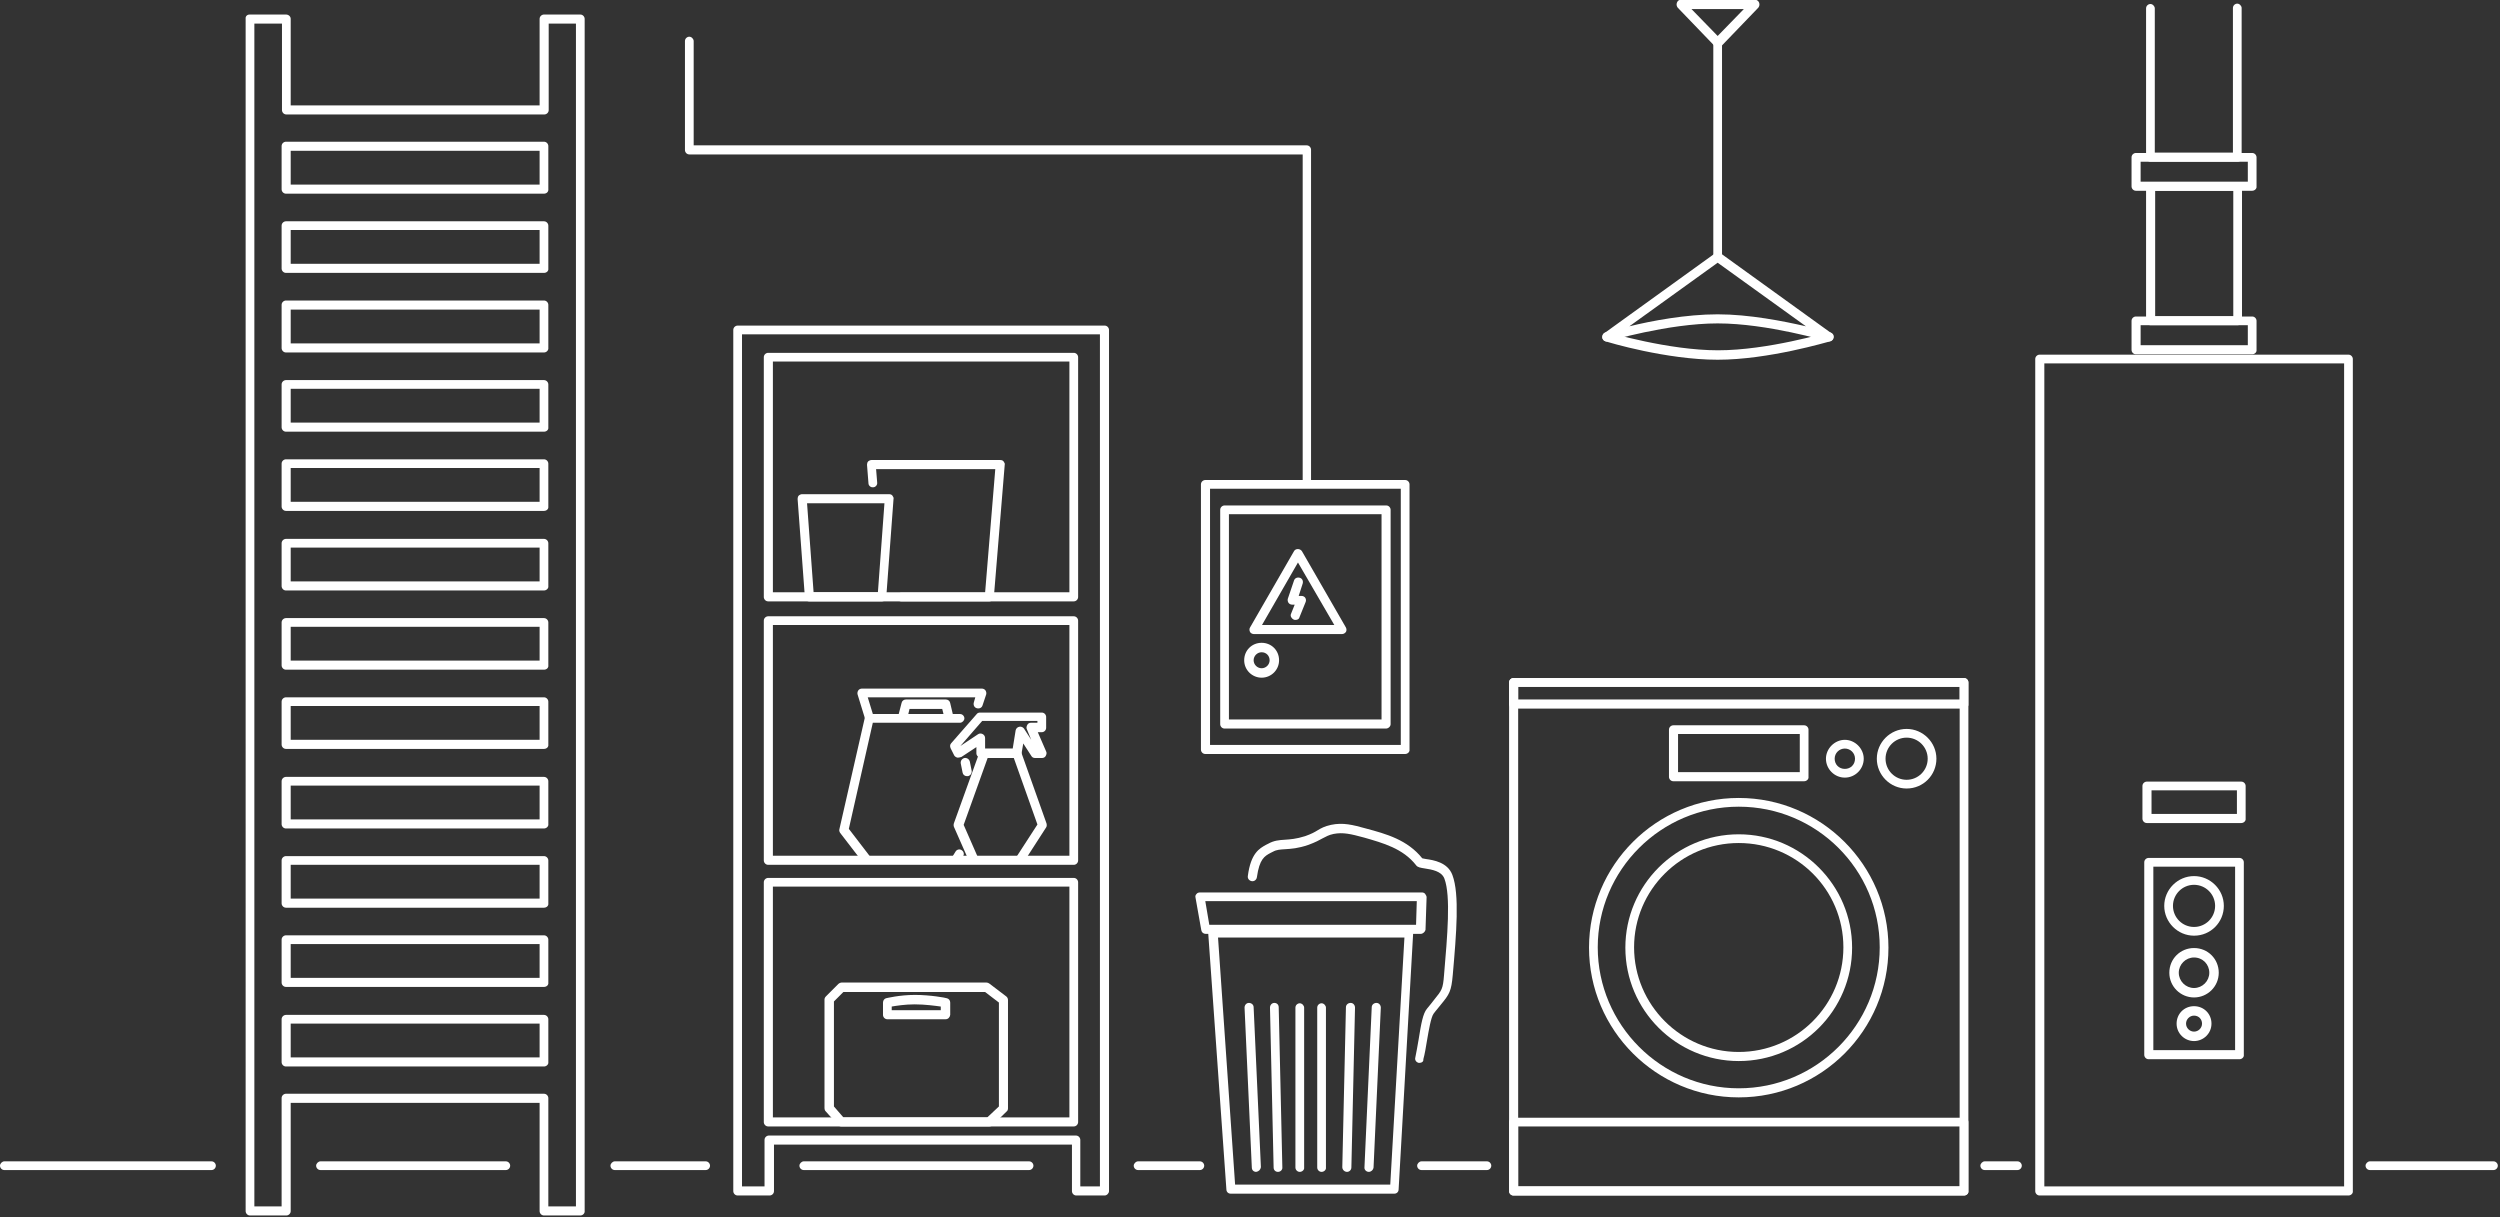 <?xml version="1.0" encoding="utf-8"?>
<!-- Generator: Adobe Illustrator 24.0.1, SVG Export Plug-In . SVG Version: 6.00 Build 0)  -->
<svg version="1.1" id="Layer_1" xmlns="http://www.w3.org/2000/svg" xmlns:xlink="http://www.w3.org/1999/xlink" x="0px" y="0px"
	 viewBox="0 0 688 335" style="enable-background:new 0 0 688 335;" xml:space="preserve">
<rect x="0" y="0" width="688" height="335" fill="#333333" stroke="none"/>
<style type="text/css">
	.st0{fill:#FFFFFF;}
</style>
<g id="background-basement">
	<g>
		<path class="st0" d="M540.5,329h-124c-0.7,0-1.2-0.6-1.2-1.2v-140c0-0.7,0.6-1.2,1.2-1.2h124c0.7,0,1.2,0.6,1.2,1.2v140
			C541.8,328.4,541.2,329,540.5,329z M417.8,326.5h121.5V189H417.8V326.5z"/>
		<path class="st0" d="M540.5,329h-124c-0.7,0-1.2-0.6-1.2-1.2v-19c0-0.7,0.6-1.2,1.2-1.2h124c0.7,0,1.2,0.6,1.2,1.2v19
			C541.8,328.4,541.2,329,540.5,329z M417.8,326.5h121.5V310H417.8V326.5z"/>
		<path class="st0" d="M540.5,195h-124c-0.7,0-1.2-0.6-1.2-1.2v-6c0-0.7,0.6-1.2,1.2-1.2h124c0.7,0,1.2,0.6,1.2,1.2v6
			C541.8,194.4,541.2,195,540.5,195z M417.8,192.5h121.5V189H417.8V192.5z"/>
		<path class="st0" d="M478.5,302c-22.7,0-41.2-18.5-41.2-41.2s18.5-41.2,41.2-41.2s41.2,18.5,41.2,41.2S501.3,302,478.5,302z
			 M478.5,222c-21.4,0-38.8,17.4-38.8,38.7s17.4,38.8,38.8,38.8s38.8-17.4,38.8-38.8S499.9,222,478.5,222z"/>
		<path class="st0" d="M478.5,292c-17.2,0-31.2-14-31.2-31.2s14-31.2,31.2-31.2s31.2,14,31.2,31.2S495.8,292,478.5,292z M478.5,232
			c-15.9,0-28.8,12.9-28.8,28.7s12.9,28.8,28.8,28.8s28.8-12.9,28.8-28.8S494.4,232,478.5,232z"/>
		<path class="st0" d="M496.5,215h-36c-0.7,0-1.2-0.6-1.2-1.2v-13c0-0.7,0.6-1.2,1.2-1.2h36c0.7,0,1.2,0.6,1.2,1.2v13
			C497.8,214.4,497.2,215,496.5,215z M461.8,212.5h33.5V202h-33.5V212.5z"/>
		<path class="st0" d="M507.7,214c-2.9,0-5.2-2.4-5.2-5.2s2.4-5.2,5.2-5.2s5.2,2.4,5.2,5.2S510.6,214,507.7,214z M507.7,206
			c-1.5,0-2.8,1.2-2.8,2.8s1.2,2.8,2.8,2.8s2.8-1.2,2.8-2.8S509.2,206,507.7,206z"/>
		<path class="st0" d="M524.7,217c-4.5,0-8.2-3.7-8.2-8.2s3.7-8.2,8.2-8.2s8.2,3.7,8.2,8.2S529.3,217,524.7,217z M524.7,203
			c-3.2,0-5.8,2.6-5.8,5.8s2.6,5.8,5.8,5.8s5.8-2.6,5.8-5.8S527.9,203,524.7,203z"/>
	</g>
	<g>
		<path class="st0" d="M383.7,328.5h-45c-0.7,0-1.2-0.5-1.2-1.2l-5-70.5c0-0.3,0.1-0.7,0.3-0.9c0.2-0.3,0.6-0.4,0.9-0.4h54
			c0.3,0,0.7,0.1,0.9,0.4c0.2,0.2,0.4,0.6,0.3,0.9l-4,70.5C384.9,328,384.4,328.5,383.7,328.5z M339.9,326h42.7l3.9-68h-51.3
			L339.9,326z"/>
		<path class="st0" d="M391,257h-59.2c-0.6,0-1.1-0.4-1.2-1l-1.6-9c-0.1-0.4,0-0.7,0.3-1c0.2-0.3,0.6-0.4,1-0.4h61
			c0.3,0,0.7,0.1,0.9,0.4s0.4,0.6,0.4,0.9l-0.3,9C392.2,256.4,391.6,257,391,257z M332.8,254.5h56.9l0.2-6.5h-58.2L332.8,254.5z"/>
		<path class="st0" d="M363.7,322.5c-0.7,0-1.2-0.6-1.2-1.2v-44c0-0.7,0.6-1.2,1.2-1.2s1.2,0.6,1.2,1.2v44
			C365,321.9,364.4,322.5,363.7,322.5z"/>
		<path class="st0" d="M370.7,322.5C370.7,322.5,370.7,322.5,370.7,322.5c-0.7,0-1.3-0.6-1.3-1.3l1-44c0-0.7,0.6-1.2,1.3-1.2
			c0.7,0,1.2,0.6,1.2,1.3l-1,44C371.9,321.9,371.4,322.5,370.7,322.5z"/>
		<path class="st0" d="M351.7,322.5c-0.7,0-1.2-0.5-1.2-1.2l-1-44c0-0.7,0.5-1.3,1.2-1.3c0,0,0,0,0,0c0.7,0,1.2,0.5,1.2,1.2l1,44
			C353,321.9,352.4,322.5,351.7,322.5C351.7,322.5,351.7,322.5,351.7,322.5z"/>
		<path class="st0" d="M345.7,322.5c-0.7,0-1.2-0.5-1.2-1.2l-2-44c0-0.7,0.5-1.3,1.2-1.3c0.7,0,1.3,0.5,1.3,1.2l2,44
			C346.9,321.9,346.4,322.4,345.7,322.5C345.7,322.5,345.7,322.5,345.7,322.5z"/>
		<path class="st0" d="M357.7,322.5c-0.7,0-1.2-0.6-1.2-1.2v-44c0-0.7,0.6-1.2,1.2-1.2s1.2,0.6,1.2,1.2v44
			C359,321.9,358.4,322.5,357.7,322.5z"/>
		<path class="st0" d="M376.7,322.5C376.6,322.5,376.6,322.5,376.7,322.5c-0.7,0-1.3-0.6-1.2-1.3l2-44c0-0.7,0.6-1.2,1.3-1.2
			c0.7,0,1.2,0.6,1.2,1.3l-2,44C377.9,322,377.3,322.5,376.7,322.5z"/>
		<path class="st0" d="M390.7,292.5c-0.1,0-0.2,0-0.3,0c-0.7-0.2-1.1-0.8-0.9-1.5c0.3-1.4,0.6-3.2,0.9-4.9c0.7-4.4,1.2-7.2,2.3-8.5
			c0.8-1,1.5-1.8,2-2.5c2.1-2.6,2.4-2.9,2.7-6.8c0.9-10.6,1.9-21.7,0.1-26.5c-0.8-2.1-3.5-2.5-5.4-2.8c-1.2-0.2-2-0.3-2.4-0.9
			c-3.6-4.6-9.1-6.1-14.3-7.6c-3.7-1-5.8-1.5-8.4-1c-1.4,0.3-2,0.7-3,1.2c-0.9,0.5-2,1.1-3.9,1.8c-2.9,1-4.8,1.1-6.4,1.2
			c-1.4,0.1-2.3,0.1-3.4,0.7c-0.2,0.1-0.4,0.2-0.6,0.3c-1.7,0.9-3.1,1.7-3.8,6.7c-0.1,0.7-0.7,1.2-1.4,1.1c-0.7-0.1-1.2-0.7-1.1-1.4
			c0.8-6.3,3.2-7.6,5-8.6c0.2-0.1,0.4-0.2,0.6-0.3c1.6-0.9,3-1,4.5-1.1c1.5-0.1,3.2-0.2,5.7-1c1.7-0.6,2.6-1.1,3.4-1.6
			c1-0.6,1.9-1.1,3.7-1.5c3.3-0.7,6,0,9.6,1c5.6,1.5,11.4,3.1,15.5,8.2c0.2,0.1,0.7,0.1,1,0.2c2.1,0.3,6,0.9,7.3,4.4
			c2,5.3,1.1,16.1,0.1,27.5c-0.4,4.5-0.9,5.3-3.3,8.2c-0.5,0.7-1.2,1.4-2,2.5c-0.7,1-1.3,4.5-1.8,7.4c-0.3,1.8-0.6,3.7-1,5.1
			C391.8,292.1,391.3,292.5,390.7,292.5z"/>
	</g>
	<path class="st0" d="M359.7,133.5c-0.7,0-1.2-0.6-1.2-1.2V42.5H189.7c-0.7,0-1.2-0.6-1.2-1.2v-30c0-0.7,0.6-1.2,1.2-1.2
		s1.2,0.6,1.2,1.2V40h168.7c0.7,0,1.2,0.6,1.2,1.2v91C361,132.9,360.4,133.5,359.7,133.5z"/>
	<path class="st0" d="M386.7,207.5h-55c-0.7,0-1.2-0.6-1.2-1.2v-73c0-0.7,0.6-1.2,1.2-1.2h55c0.7,0,1.2,0.6,1.2,1.2v73
		C388,206.9,387.4,207.5,386.7,207.5z M333,205h52.5v-70.5H333V205z"/>
	<path class="st0" d="M381.4,200.5H337c-0.7,0-1.2-0.6-1.2-1.2v-59c0-0.7,0.6-1.2,1.2-1.2h44.5c0.7,0,1.2,0.6,1.2,1.2v59
		C382.7,199.9,382.1,200.5,381.4,200.5z M338.2,198h42v-56.5h-42V198z"/>
	<path class="st0" d="M347.2,186.5c-2.6,0-4.8-2.1-4.8-4.8s2.1-4.8,4.8-4.8s4.8,2.1,4.8,4.8S349.8,186.5,347.2,186.5z M347.2,179.5
		c-1.2,0-2.2,1-2.2,2.2s1,2.2,2.2,2.2s2.2-1,2.2-2.2S348.5,179.5,347.2,179.5z"/>
	<path class="st0" d="M369.3,174.5h-24.2c-0.4,0-0.9-0.2-1.1-0.6c-0.2-0.4-0.2-0.9,0-1.2l12.1-21c0.4-0.8,1.7-0.8,2.2,0l12.1,21
		c0.2,0.4,0.2,0.9,0,1.2C370.2,174.2,369.8,174.5,369.3,174.5z M347.3,172h19.9l-10-17.2L347.3,172z"/>
	<path class="st0" d="M472.7,13c-0.3,0-0.7-0.1-0.9-0.4L461.7,2.1c-0.3-0.4-0.4-0.9-0.2-1.4s0.6-0.8,1.2-0.8h20.2
		c0.5,0,1,0.3,1.2,0.8s0.1,1-0.2,1.4l-10.1,10.5C473.4,12.8,473,13,472.7,13z M465.5,2.5l7.2,7.4l7.2-7.4H465.5z"/>
	<path class="st0" d="M442.2,94c-0.5,0-0.9-0.3-1.1-0.7c-0.3-0.5-0.1-1.2,0.4-1.6l30.5-22c0.4-0.3,1-0.3,1.5,0l30.5,22
		c0.5,0.4,0.7,1,0.4,1.6c-0.3,0.5-0.9,0.8-1.5,0.6c-0.2,0-16.5-4.9-30.2-4.9s-30,4.9-30.2,4.9C442.4,94,442.3,94,442.2,94z
		 M472.7,72.3l-24.3,17.5c6.1-1.5,15.6-3.3,24.3-3.3s18.2,1.9,24.3,3.3L472.7,72.3z"/>
	<path class="st0" d="M472.7,99c-14,0-30.2-4.8-30.9-5.1c-0.7-0.2-1-0.9-0.8-1.6c0.2-0.7,0.9-1,1.6-0.8c0.2,0,16.5,4.9,30.2,4.9
		s30-4.9,30.2-4.9c0.7-0.2,1.4,0.2,1.6,0.8c0.2,0.7-0.2,1.4-0.8,1.6C502.9,94.1,486.7,99,472.7,99z"/>
	<path class="st0" d="M356.5,170.6c-0.2,0-0.3,0-0.5-0.1c-0.6-0.3-1-1-0.7-1.6l1-2.5h-0.7c-0.4,0-0.8-0.2-1-0.5
		c-0.2-0.3-0.3-0.7-0.2-1.1l1.7-5c0.2-0.7,0.9-1,1.6-0.8c0.7,0.2,1,0.9,0.8,1.6l-1.1,3.4h0.8c0.4,0,0.8,0.2,1,0.5
		c0.2,0.3,0.3,0.8,0.1,1.2l-1.7,4.2C357.5,170.4,357,170.6,356.5,170.6z"/>
	<path class="st0" d="M472.7,71.5c-0.7,0-1.2-0.6-1.2-1.2v-59c0-0.7,0.6-1.2,1.2-1.2s1.2,0.6,1.2,1.2v59
		C474,70.9,473.4,71.5,472.7,71.5z"/>
	<g>
		<g>
			<path class="st0" d="M646.3,329h-85c-0.7,0-1.2-0.6-1.2-1.2v-229c0-0.7,0.6-1.2,1.2-1.2h85c0.7,0,1.2,0.6,1.2,1.2v229
				C647.6,328.4,647,329,646.3,329z M562.6,326.5h82.5V100h-82.5V326.5z"/>
		</g>
		<path class="st0" d="M619.8,97.5h-32c-0.7,0-1.2-0.6-1.2-1.2v-8c0-0.7,0.6-1.2,1.2-1.2h32c0.7,0,1.2,0.6,1.2,1.2v8
			C621.1,96.9,620.5,97.5,619.8,97.5z M589.1,95h29.5v-5.5h-29.5V95z"/>
		<path class="st0" d="M619.8,52.5h-32c-0.7,0-1.2-0.6-1.2-1.2v-8c0-0.7,0.6-1.2,1.2-1.2h32c0.7,0,1.2,0.6,1.2,1.2v8
			C621.1,51.9,620.5,52.5,619.8,52.5z M589.1,50h29.5v-5.5h-29.5V50z"/>
		<g>
			<path class="st0" d="M615.8,44.5h-24c-0.7,0-1.2-0.6-1.2-1.2v-41c0-0.7,0.6-1.2,1.2-1.2s1.2,0.6,1.2,1.2V42h21.5V2.2
				c0-0.7,0.6-1.2,1.2-1.2s1.2,0.6,1.2,1.2v41C617.1,43.9,616.5,44.5,615.8,44.5z"/>
			<path class="st0" d="M615.8,89.5h-24c-0.7,0-1.2-0.6-1.2-1.2v-37c0-0.7,0.6-1.2,1.2-1.2h24c0.7,0,1.2,0.6,1.2,1.2v37
				C617.1,88.9,616.5,89.5,615.8,89.5z M593.1,87h21.5V52.5h-21.5V87z"/>
		</g>
		<path class="st0" d="M616.8,226.5h-26c-0.7,0-1.2-0.6-1.2-1.2v-9c0-0.7,0.6-1.2,1.2-1.2h26c0.7,0,1.2,0.6,1.2,1.2v9
			C618.1,225.9,617.5,226.5,616.8,226.5z M592.1,224h23.5v-6.5h-23.5V224z"/>
		<path class="st0" d="M616.3,291.5h-25c-0.7,0-1.2-0.6-1.2-1.2v-53c0-0.7,0.6-1.2,1.2-1.2h25c0.7,0,1.2,0.6,1.2,1.2v53
			C617.6,290.9,617,291.5,616.3,291.5z M592.6,289h22.5v-50.5h-22.5V289z"/>
		<path class="st0" d="M603.8,257.5c-4.5,0-8.2-3.7-8.2-8.2s3.7-8.2,8.2-8.2s8.2,3.7,8.2,8.2S608.4,257.5,603.8,257.5z M603.8,243.5
			c-3.2,0-5.8,2.6-5.8,5.8s2.6,5.8,5.8,5.8s5.8-2.6,5.8-5.8S607,243.5,603.8,243.5z"/>
		<path class="st0" d="M603.8,274.5c-3.7,0-6.8-3-6.8-6.8s3-6.8,6.8-6.8s6.8,3,6.8,6.8S607.5,274.5,603.8,274.5z M603.8,263.5
			c-2.3,0-4.2,1.9-4.2,4.2s1.9,4.2,4.2,4.2s4.2-1.9,4.2-4.2S606.2,263.5,603.8,263.5z"/>
		<path class="st0" d="M603.8,286.5c-2.6,0-4.8-2.1-4.8-4.8s2.1-4.8,4.8-4.8s4.8,2.1,4.8,4.8S606.4,286.5,603.8,286.5z M603.8,279.5
			c-1.2,0-2.2,1-2.2,2.2s1,2.2,2.2,2.2s2.2-1,2.2-2.2S605.1,279.5,603.8,279.5z"/>
	</g>
	<path class="st0" d="M159.7,334.5h-10c-0.7,0-1.2-0.6-1.2-1.2v-29.8H80v29.8c0,0.7-0.6,1.2-1.2,1.2h-10c-0.7,0-1.2-0.6-1.2-1.2V5.2
		C67.5,4.5,68,4,68.7,4h10C79.4,4,80,4.5,80,5.2V29h68.5V5.2c0-0.7,0.6-1.2,1.2-1.2h10c0.7,0,1.2,0.6,1.2,1.2v328
		C161,333.9,160.4,334.5,159.7,334.5z M151,332h7.5V6.5H151v23.8c0,0.7-0.6,1.2-1.2,1.2h-71c-0.7,0-1.2-0.6-1.2-1.2V6.5H70V332h7.5
		v-29.8c0-0.7,0.6-1.2,1.2-1.2h71c0.7,0,1.2,0.6,1.2,1.2V332z M149.7,293.5h-71c-0.7,0-1.2-0.6-1.2-1.2v-11.8c0-0.7,0.6-1.2,1.2-1.2
		h71c0.7,0,1.2,0.6,1.2,1.2v11.8C151,292.9,150.4,293.5,149.7,293.5z M80,291h68.5v-9.3H80V291z M149.7,271.6h-71
		c-0.7,0-1.2-0.6-1.2-1.2v-11.8c0-0.7,0.6-1.2,1.2-1.2h71c0.7,0,1.2,0.6,1.2,1.2v11.8C151,271.1,150.4,271.6,149.7,271.6z M80,269.1
		h68.5v-9.3H80V269.1z M149.7,249.8h-71c-0.7,0-1.2-0.6-1.2-1.2v-11.8c0-0.7,0.6-1.2,1.2-1.2h71c0.7,0,1.2,0.6,1.2,1.2v11.8
		C151,249.3,150.4,249.8,149.7,249.8z M80,247.3h68.5V238H80V247.3z M149.7,228h-71c-0.7,0-1.2-0.6-1.2-1.2v-11.8
		c0-0.7,0.6-1.2,1.2-1.2h71c0.7,0,1.2,0.6,1.2,1.2v11.8C151,227.4,150.4,228,149.7,228z M80,225.5h68.5v-9.3H80V225.5z M149.7,206.1
		h-71c-0.7,0-1.2-0.6-1.2-1.2v-11.8c0-0.7,0.6-1.2,1.2-1.2h71c0.7,0,1.2,0.6,1.2,1.2v11.8C151,205.6,150.4,206.1,149.7,206.1z
		 M80,203.6h68.5v-9.3H80V203.6z M149.7,184.3h-71c-0.7,0-1.2-0.6-1.2-1.2v-11.8c0-0.7,0.6-1.2,1.2-1.2h71c0.7,0,1.2,0.6,1.2,1.2
		v11.8C151,183.8,150.4,184.3,149.7,184.3z M80,181.8h68.5v-9.3H80V181.8z M149.7,162.5h-71c-0.7,0-1.2-0.6-1.2-1.2v-11.8
		c0-0.7,0.6-1.2,1.2-1.2h71c0.7,0,1.2,0.6,1.2,1.2v11.8C151,161.9,150.4,162.5,149.7,162.5z M80,160h68.5v-9.3H80V160z M149.7,140.6
		h-71c-0.7,0-1.2-0.6-1.2-1.2v-11.8c0-0.7,0.6-1.2,1.2-1.2h71c0.7,0,1.2,0.6,1.2,1.2v11.8C151,140.1,150.4,140.6,149.7,140.6z
		 M80,138.1h68.5v-9.3H80V138.1z M149.7,118.8h-71c-0.7,0-1.2-0.6-1.2-1.2v-11.8c0-0.7,0.6-1.2,1.2-1.2h71c0.7,0,1.2,0.6,1.2,1.2
		v11.8C151,118.3,150.4,118.8,149.7,118.8z M80,116.3h68.5V107H80V116.3z M149.7,97h-71c-0.7,0-1.2-0.6-1.2-1.2V83.9
		c0-0.7,0.6-1.2,1.2-1.2h71c0.7,0,1.2,0.6,1.2,1.2v11.8C151,96.4,150.4,97,149.7,97z M80,94.5h68.5v-9.3H80V94.5z M149.7,75.1h-71
		c-0.7,0-1.2-0.6-1.2-1.2V62.1c0-0.7,0.6-1.2,1.2-1.2h71c0.7,0,1.2,0.6,1.2,1.2v11.8C151,74.6,150.4,75.1,149.7,75.1z M80,72.6h68.5
		v-9.3H80V72.6z M149.7,53.3h-71c-0.7,0-1.2-0.6-1.2-1.2V40.2c0-0.7,0.6-1.2,1.2-1.2h71c0.7,0,1.2,0.6,1.2,1.2v11.8
		C151,52.8,150.4,53.3,149.7,53.3z M80,50.8h68.5v-9.3H80V50.8z"/>
	<g>
		<g>
			<path class="st0" d="M242.7,165.5h-20c-0.7,0-1.2-0.5-1.2-1.2l-2-27c0-0.3,0.1-0.7,0.3-0.9s0.6-0.4,0.9-0.4h24
				c0.3,0,0.7,0.1,0.9,0.4s0.4,0.6,0.3,0.9l-2,27C243.9,165,243.4,165.5,242.7,165.5z M223.9,163h17.7l1.8-24.5h-21.3L223.9,163z"/>
			<path class="st0" d="M272.3,165.5H248c-0.7,0-1.2-0.6-1.2-1.2s0.6-1.2,1.2-1.2h23.1l2.8-34h-32.8l0.3,3.7
				c0.1,0.7-0.5,1.3-1.1,1.3c-0.7,0.1-1.3-0.5-1.3-1.1l-0.4-5.1c0-0.3,0.1-0.7,0.3-0.9s0.6-0.4,0.9-0.4h35.5c0.3,0,0.7,0.1,0.9,0.4
				s0.4,0.6,0.3,0.9l-3,36.5C273.4,165,272.9,165.5,272.3,165.5z"/>
		</g>
		<g>
			<g>
				<path class="st0" d="M267.7,237.5c-0.5,0-0.9-0.3-1.1-0.7l-4.1-9.3c-0.1-0.3-0.1-0.6,0-0.9l7.1-19.7c0.2-0.5,0.6-0.8,1.2-0.8h9
					c0.5,0,1,0.3,1.2,0.8l7,19.7c0.1,0.4,0.1,0.8-0.1,1.1l-6,9.3c-0.4,0.6-1.1,0.7-1.7,0.4c-0.6-0.4-0.7-1.1-0.4-1.7l5.7-8.8
					l-6.5-18.3h-7.2l-6.6,18.4l3.9,8.9c0.3,0.6,0,1.4-0.6,1.6C268.1,237.4,267.9,237.5,267.7,237.5z"/>
				<path class="st0" d="M263.7,208.5c-0.1,0-0.2,0-0.3,0c-0.3-0.1-0.6-0.3-0.8-0.6l-1-2c-0.2-0.5-0.2-1,0.2-1.4l7-8
					c0.2-0.3,0.6-0.4,0.9-0.4h17c0.7,0,1.2,0.6,1.2,1.2v3c0,0.7-0.6,1.2-1.2,1.2h-1.1l2.3,5.3c0.2,0.4,0.1,0.8-0.1,1.2
					c-0.2,0.4-0.6,0.6-1,0.6h-2c-0.4,0-0.8-0.2-1-0.6l-2.2-3.4l-0.5,2.9c-0.1,0.6-0.6,1-1.2,1h-10c-0.7,0-1.2-0.6-1.2-1.2v-1.7
					l-4.1,2.7C264.2,208.4,264,208.5,263.7,208.5z M271,206h7.7l0.8-5c0.1-0.5,0.5-0.9,1-1c0.5-0.1,1,0.1,1.3,0.5l2,3.1l-1.2-2.9
					c-0.2-0.4-0.1-0.8,0.1-1.2c0.2-0.4,0.6-0.6,1-0.6h1.8v-0.5h-15.2l-6,6.9l4.8-3.2c0.4-0.3,0.9-0.3,1.3-0.1
					c0.4,0.2,0.7,0.6,0.7,1.1V206z"/>
			</g>
			<path class="st0" d="M266.1,213.6c-0.6,0-1.1-0.4-1.2-1l-0.5-2.5c-0.1-0.7,0.3-1.3,1-1.5c0.7-0.1,1.3,0.3,1.5,1l0.5,2.5
				c0.1,0.7-0.3,1.3-1,1.5C266.2,213.6,266.1,213.6,266.1,213.6z"/>
			<path class="st0" d="M238.2,237.5c-0.4,0-0.7-0.2-1-0.5l-6-7.8c-0.2-0.3-0.3-0.7-0.2-1l7-30.7c0.1-0.6,0.6-1,1.2-1h25
				c0.7,0,1.2,0.6,1.2,1.2s-0.6,1.2-1.2,1.2h-24l-6.6,29.2l5.6,7.3c0.4,0.5,0.3,1.3-0.2,1.8C238.7,237.4,238.5,237.5,238.2,237.5z"
				/>
			<path class="st0" d="M263.2,237.5c-0.2,0-0.5-0.1-0.7-0.2c-0.6-0.4-0.7-1.2-0.3-1.7l0.8-1.3c0.4-0.6,1.2-0.7,1.7-0.3
				c0.6,0.4,0.7,1.2,0.3,1.7l-0.8,1.3C264,237.3,263.6,237.5,263.2,237.5z"/>
			<path class="st0" d="M248.4,198.5c-0.1,0-0.2,0-0.3,0c-0.7-0.2-1.1-0.8-0.9-1.5l0.9-3.5c0.1-0.6,0.6-1,1.2-1h11
				c0.6,0,1.1,0.4,1.2,1l0.8,3.4c0.2,0.7-0.2,1.3-0.9,1.5c-0.7,0.2-1.3-0.2-1.5-0.9l-0.6-2.4h-9l-0.6,2.5
				C249.4,198.1,248.9,198.5,248.4,198.5z"/>
			<path class="st0" d="M239.2,198.5c-0.5,0-1-0.3-1.2-0.9l-2-6.5c-0.1-0.4,0-0.8,0.2-1.1c0.2-0.3,0.6-0.5,1-0.5h33
				c0.4,0,0.8,0.2,1,0.5c0.2,0.3,0.3,0.7,0.2,1.1l-1,3c-0.2,0.7-0.9,1-1.6,0.8c-0.7-0.2-1-0.9-0.8-1.6l0.4-1.4h-29.6l1.5,4.9
				c0.2,0.7-0.2,1.4-0.8,1.6C239.5,198.5,239.3,198.5,239.2,198.5z"/>
		</g>
		<g>
			<path class="st0" d="M295.5,165.5h-84.1c-0.7,0-1.2-0.6-1.2-1.2v-66c0-0.7,0.6-1.2,1.2-1.2h84.1c0.7,0,1.2,0.6,1.2,1.2v66
				C296.7,164.9,296.2,165.5,295.5,165.5z M212.7,163h81.6V99.5h-81.6V163z"/>
			<path class="st0" d="M295.5,238h-84.1c-0.7,0-1.2-0.6-1.2-1.2v-66c0-0.7,0.6-1.2,1.2-1.2h84.1c0.7,0,1.2,0.6,1.2,1.2v66
				C296.7,237.4,296.2,238,295.5,238z M212.7,235.5h81.6V172h-81.6V235.5z"/>
			<path class="st0" d="M295.5,310h-84.1c-0.7,0-1.2-0.6-1.2-1.2v-66c0-0.7,0.6-1.2,1.2-1.2h84.1c0.7,0,1.2,0.6,1.2,1.2v66
				C296.7,309.4,296.2,310,295.5,310z M212.7,307.5h81.6V244h-81.6V307.5z"/>
			<path class="st0" d="M304,329h-7.8c-0.7,0-1.2-0.6-1.2-1.2V315h-82v12.8c0,0.7-0.6,1.2-1.2,1.2H203c-0.7,0-1.2-0.6-1.2-1.2v-237
				c0-0.7,0.6-1.2,1.2-1.2h101c0.7,0,1.2,0.6,1.2,1.2v237C305.2,328.4,304.6,329,304,329z M297.4,326.5h5.3V92h-98.5v234.5h6.2
				v-12.8c0-0.7,0.6-1.2,1.2-1.2h84.5c0.7,0,1.2,0.6,1.2,1.2V326.5z"/>
		</g>
		<g>
			<path class="st0" d="M272.2,310h-40.7c-0.4,0-0.7-0.2-0.9-0.4l-3.4-3.8c-0.2-0.2-0.3-0.5-0.3-0.8v-29.9c0-0.3,0.1-0.6,0.4-0.9
				l3.4-3.4c0.2-0.2,0.6-0.4,0.9-0.4h39.9c0.3,0,0.5,0.1,0.8,0.3l4.6,3.5c0.3,0.2,0.5,0.6,0.5,1V305c0,0.3-0.1,0.7-0.4,0.9l-3.9,3.8
				C272.9,309.9,272.6,310,272.2,310z M232.1,307.5h39.6l3.2-3v-28.6l-3.8-2.9h-39l-2.6,2.6v28.9L232.1,307.5z"/>
			<path class="st0" d="M260.2,280.5h-16c-0.7,0-1.2-0.6-1.2-1.2v-3.4c0-0.6,0.4-1.1,0.9-1.2c0.1,0,3.6-0.9,7.9-0.9
				c4.3,0,8.5,0.8,8.7,0.9c0.6,0.1,1,0.6,1,1.2v3.4C261.4,280,260.9,280.5,260.2,280.5z M245.4,278h13.5V277
				c-1.5-0.2-4.3-0.6-7.2-0.6c-2.7,0-5.1,0.4-6.3,0.6V278z"/>
		</g>
	</g>
	<g>
		<path class="st0" d="M58.2,322h-57c-0.7,0-1.2-0.6-1.2-1.2s0.6-1.2,1.2-1.2h57c0.7,0,1.2,0.6,1.2,1.2S58.9,322,58.2,322z"/>
		<path class="st0" d="M194.2,322h-25c-0.7,0-1.2-0.6-1.2-1.2s0.6-1.2,1.2-1.2h25c0.7,0,1.2,0.6,1.2,1.2S194.9,322,194.2,322z"/>
		<path class="st0" d="M139.2,322h-51c-0.7,0-1.2-0.6-1.2-1.2s0.6-1.2,1.2-1.2h51c0.7,0,1.2,0.6,1.2,1.2S139.9,322,139.2,322z"/>
		<path class="st0" d="M283.2,322h-62c-0.7,0-1.2-0.6-1.2-1.2s0.6-1.2,1.2-1.2h62c0.7,0,1.2,0.6,1.2,1.2S283.9,322,283.2,322z"/>
		<path class="st0" d="M330.2,322h-17c-0.7,0-1.2-0.6-1.2-1.2s0.6-1.2,1.2-1.2h17c0.7,0,1.2,0.6,1.2,1.2S330.9,322,330.2,322z"/>
		<path class="st0" d="M409.2,322h-18c-0.7,0-1.2-0.6-1.2-1.2s0.6-1.2,1.2-1.2h18c0.7,0,1.2,0.6,1.2,1.2S409.9,322,409.2,322z"/>
		<path class="st0" d="M555.2,322h-9c-0.7,0-1.2-0.6-1.2-1.2s0.6-1.2,1.2-1.2h9c0.7,0,1.2,0.6,1.2,1.2S555.9,322,555.2,322z"/>
		<path class="st0" d="M686.2,322h-34c-0.7,0-1.2-0.6-1.2-1.2s0.6-1.2,1.2-1.2h34c0.7,0,1.2,0.6,1.2,1.2S686.9,322,686.2,322z"/>
	</g>
</g>
</svg>
